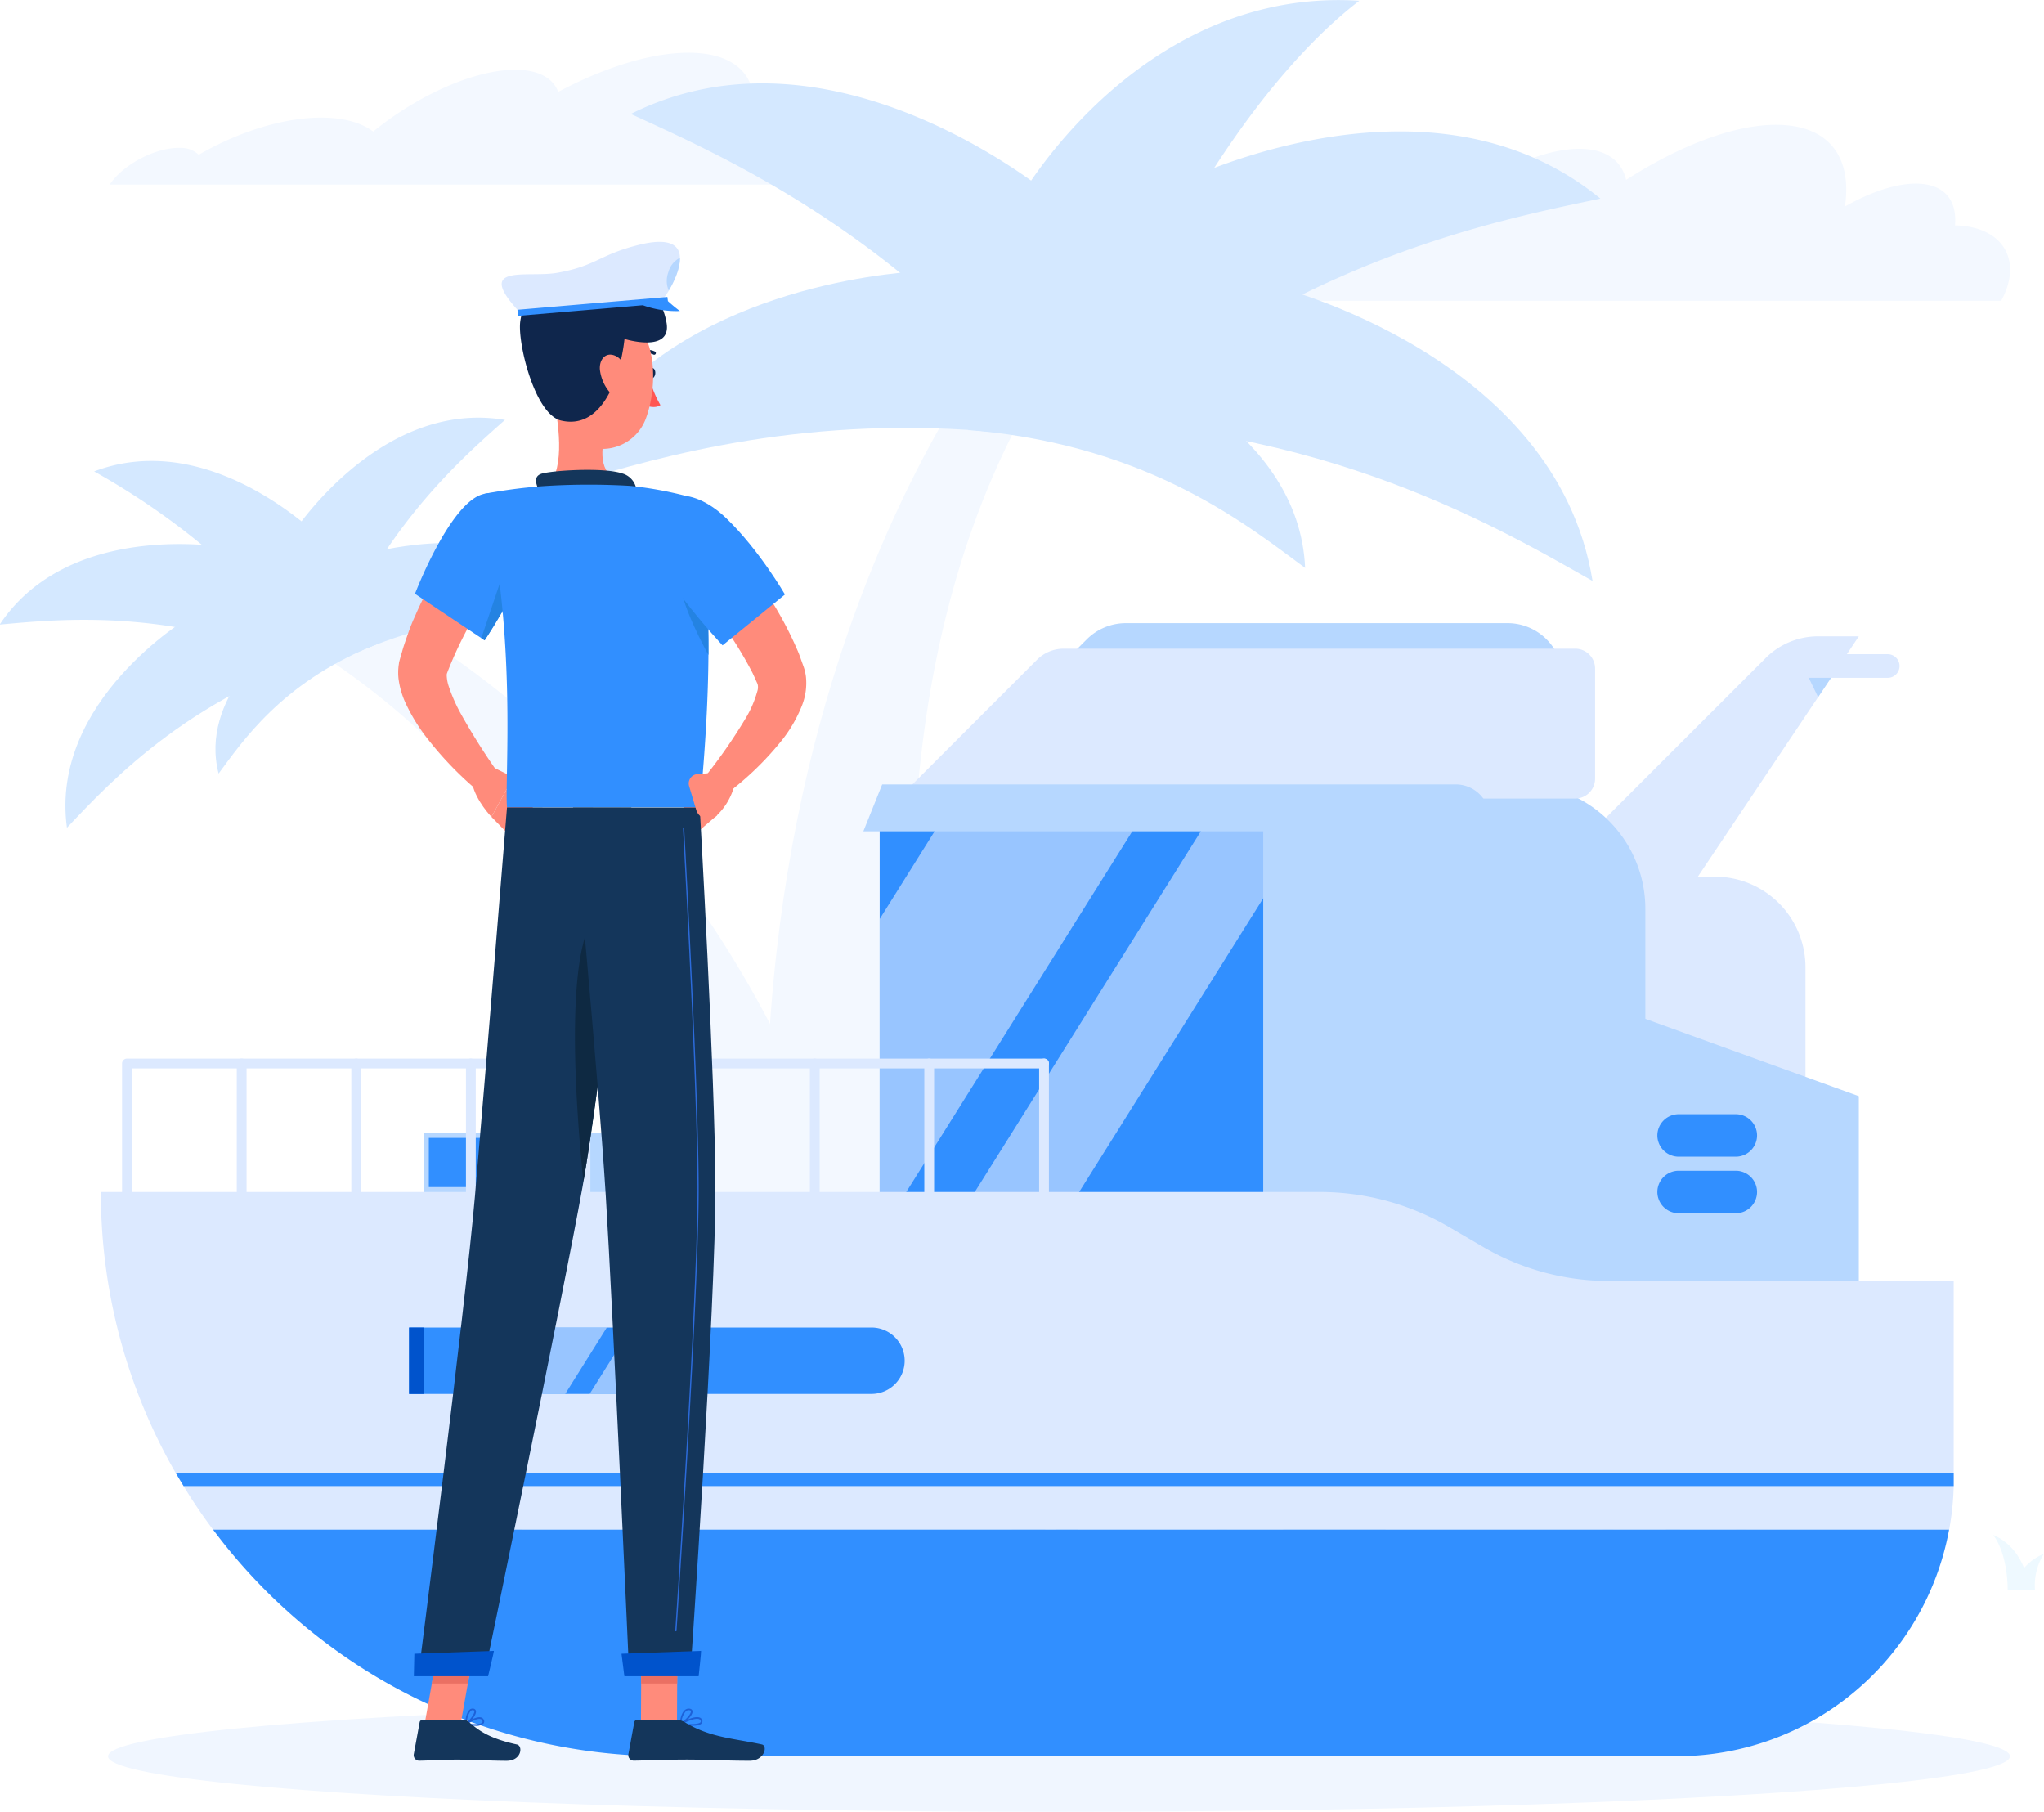 <svg xmlns="http://www.w3.org/2000/svg" viewBox="0 0 454.68 402.99"><defs><style>.cls-1{fill:#f3f8ff;}.cls-2{fill:#d4e8ff;}.cls-3{fill:#cadefc;}.cls-4{fill:#e3eeff;}.cls-5{fill:#eef9ff;}.cls-6{fill:#f0f6ff;}.cls-10,.cls-7{fill:#dce9ff;}.cls-8{fill:#b6d7ff;}.cls-9{fill:#318fff;}.cls-10{opacity:0.6;}.cls-11{fill:#0053cc;}.cls-12{fill:#ff8b7b;}.cls-13{fill:#0f264c;}.cls-14{fill:#ff5652;}.cls-15{fill:#14365b;}.cls-16{fill:#1d61d8;}.cls-17{fill:#2483e2;}.cls-18{fill:#ea7063;}.cls-19{fill:#0e2942;}.cls-20{fill:#2c6bdb;}</style></defs><g id="Background_2" data-name="Background 2"><path class="cls-1" d="M186.12,78.37c5.48-11.84,1.13-20.26-12.25-20.26-8.4,0-18.81,3.32-28.94,8.71-1.15-3.07-4.37-4.92-9.56-4.92-9.13,0-21.72,5.7-31.59,13.74-2.39-1.79-5.85-2.89-10.29-3.07-8.74-.36-19.33,2.92-28.53,8.24a5.58,5.58,0,0,0-4-1.53c-5-.21-11.85,3.1-15.24,7.38-.21.27-.39.52-.58.78H192.92C197.6,83.25,192.43,78.58,186.12,78.37Z" transform="translate(-20.76 -46.38)"/><path class="cls-1" d="M457.27,96.61a14.7,14.7,0,0,0-1.63-.09c.5-5.68-2.44-9.3-8.72-9.3-4.53,0-10.09,1.89-15.76,5.09,1.62-11-3.57-18.17-15.33-18.17-9.48,0-21.49,4.66-33.35,12.25-1-4.32-4.54-6.91-10.41-6.91-10.32,0-25,8-36.73,19.29,0,0,0,0,0,0C332.79,96.26,329,94.7,324,94.45c-9.82-.51-22,4.09-32.83,11.58a5.33,5.33,0,0,0-4.47-2.15c-5.37-.28-12.77,3.86-17.07,9.39H465.92C470.53,104.88,466.85,97.55,457.27,96.61Z" transform="translate(-20.76 -46.38)"/><path class="cls-1" d="M246.39,116.73s-85.84,98-43.51,283.36h48.45s-65.67-170.81,5.61-275.84C250.82,120.27,246.39,116.73,246.39,116.73Z" transform="translate(-20.76 -46.38)"/><path class="cls-1" d="M93.16,176.79c7.15,1.94,122.67,52.62,130.88,223.3H170.8S196.71,248.16,80,184.66A119,119,0,0,1,93.16,176.79Z" transform="translate(-20.76 -46.38)"/><path class="cls-2" d="M246.39,140c64.31-1.64,106.18,22.85,128.63,35.6-8.16-50.24-70.64-65.54-70.64-65.54l-48.14,3Z" transform="translate(-20.76 -46.38)"/><path class="cls-2" d="M237.93,142.17c38.93,3.63,60.52,21.22,73.15,30.53-1.32-30.9-37.93-44.62-37.93-44.62l-29.26-1.61Z" transform="translate(-20.76 -46.38)"/><path class="cls-2" d="M246.39,122.48l6.27,16,2.17,5.55c.85.12,1.7.26,2.56.4,1.29.19,2.58.41,3.89.65.94-.83,1.87-1.65,2.81-2.45,5.43-4.65,10.84-8.86,16.21-12.68a218.84,218.84,0,0,1,18.75-12c31.6-18,60.1-23.69,77.71-27.4-29.09-23.79-67.74-13.7-86-6.79a104.91,104.91,0,0,0-10.35,4.5l-16.16,16.21-6.84,6.87Z" transform="translate(-20.76 -46.38)"/><path class="cls-2" d="M236.16,142.05c6,.39,12.24,1,18.67,2,.85.12,1.7.26,2.56.4,1.29.19,2.58.41,3.89.65l2,.37c.27-.95.52-1.89.79-2.82A221.42,221.42,0,0,1,272.75,118c.55-1.32,1.11-2.61,1.67-3.9a217.91,217.91,0,0,1,16.37-30.27c11.74-18.17,23.09-30.19,32.34-37.28-36.5-2.36-61.69,23.51-73,40a104.53,104.53,0,0,0-6.71,11l-1.85,11.29-2.41,14.68Z" transform="translate(-20.76 -46.38)"/><path class="cls-2" d="M144.09,155c18.89-5.74,50.39-15.68,92.07-13,6,.39,12.24,1,18.67,2,.85.12,1.7.26,2.56.4,1.29.19,2.58.41,3.89.65l2,.37c2.46.46,4.94,1,7.45,1.54,2.19.48,4.41,1,6.64,1.57L299.05,118l-24.63-3.92-4.59-.72-12.39-2-15.84-2.52-14.18-2.25s-2.4,0-6.41.46C204.27,108.79,159.43,116.93,144.09,155Z" transform="translate(-20.76 -46.38)"/><path class="cls-2" d="M161.08,71.73C175.44,78.3,197.64,88.2,221,107.08a214.35,214.35,0,0,1,18.18,16.47c4.53,4.59,9,9.56,13.47,15,1.6,1.93,3.17,3.92,4.73,6,1.29.19,2.58.41,3.89.65l2,.37c2.46.46,4.94,1,7.45,1.54l10.5-15.53L280.3,130l-7.55-12-2.92-4.62-5.55-8.84-8.72-13.85s-1.94-1.65-5.4-4.12C236.23,76.64,197.56,53.48,161.08,71.73Z" transform="translate(-20.76 -46.38)"/><path class="cls-2" d="M98.64,190.33C64,200,45.57,220,35.65,230.49c-3.88-28.22,27-46.67,27-46.67L89,177.55Z" transform="translate(-20.76 -46.38)"/><path class="cls-2" d="M103.52,190.09c-20.23,8.33-28.9,21.3-34.13,28.35-4.37-16.76,13-30.1,13-30.1l15.4-5.67Z" transform="translate(-20.76 -46.38)"/><path class="cls-2" d="M95.76,181,95,190.56l-.25,3.32c-.44.2-.87.42-1.31.63l-2,1c-.64-.29-1.27-.58-1.91-.85-3.67-1.6-7.25-3-10.75-4.13a123.32,123.32,0,0,0-12-3.33c-19.87-4.44-36-2.81-46.09-1.9,11.66-17.51,34-18.46,44.9-17.75a56.39,56.39,0,0,1,6.27.71l11.31,6L88,176.82Z" transform="translate(-20.76 -46.38)"/><path class="cls-2" d="M104.45,189.74c-3.15,1.19-6.38,2.56-9.66,4.14-.44.2-.87.42-1.31.63l-2,1-1,.53c-.3-.47-.59-.93-.89-1.38a123.6,123.6,0,0,0-8.68-11.78c-.51-.62-1-1.22-1.54-1.82a122,122,0,0,0-13.72-13.51,162,162,0,0,0-23.95-16.32c19.15-7.26,37.39,4.13,46.14,11.12a58,58,0,0,1,5.4,4.8l2.84,5.74,3.7,7.46Z" transform="translate(-20.76 -46.38)"/><path class="cls-2" d="M155.85,181.57c-11,0-29.54-.12-51.4,8.17-3.15,1.19-6.38,2.56-9.66,4.14-.44.2-.87.42-1.31.63l-2,1-1,.53c-1.24.65-2.48,1.33-3.74,2.05-1.09.61-2.19,1.26-3.29,1.93L66.85,187.19l12.53-6.14,2.34-1.14L88,176.82l8.06-3.94,7.22-3.54s1.29-.37,3.51-.8C116.06,166.7,141.39,163.7,155.85,181.57Z" transform="translate(-20.76 -46.38)"/><path class="cls-2" d="M133.09,139.78c-6.61,5.87-16.86,14.82-26.27,28.76a118.65,118.65,0,0,0-7,11.8c-1.67,3.2-3.27,6.6-4.75,10.22-.54,1.29-1.06,2.61-1.56,3.95l-2,1-1,.53c-1.24.65-2.48,1.33-3.74,2.05l-8.16-6.59.26-1,2.07-7.65.8-3,1.52-5.64,2.4-8.84s.76-1.21,2.21-3.09C93.67,154.74,110.57,136,133.09,139.78Z" transform="translate(-20.76 -46.38)"/><rect class="cls-2" x="271.79" y="239.66" width="85.93" height="46.86"/><rect class="cls-3" x="378.48" y="286.04" width="29.64" height="46.86" transform="translate(765.83 572.57) rotate(180)"/><rect class="cls-1" x="356.56" y="200.51" width="2.31" height="153.2"/><rect class="cls-1" x="386.2" y="200.51" width="2.31" height="153.2"/><rect class="cls-1" x="270.63" y="200.51" width="2.31" height="153.2"/><polygon class="cls-2" points="270.63 200.51 358.88 200.51 329.6 180.75 270.63 200.51"/><polygon class="cls-3" points="388.51 200.51 358.88 200.51 329.6 180.75 388.51 200.51"/><path class="cls-4" d="M322.56,400.1s3-26.66-18.66-40.39c6.18,19.33-.14,40.39-.14,40.39Z" transform="translate(-20.76 -46.38)"/><path class="cls-4" d="M310.51,400.1s6.12-21.78,28.23-33a75.2,75.2,0,0,0-12.87,33Z" transform="translate(-20.76 -46.38)"/><path class="cls-4" d="M249.91,400.1s1.09-13,13-19.67a39.06,39.06,0,0,0-3.8,19.67Z" transform="translate(-20.76 -46.38)"/><path class="cls-4" d="M243.1,400.1s.79-21.8,15.24-29.71c-6.46,11.18-6.09,29.71-6.09,29.71Z" transform="translate(-20.76 -46.38)"/><path class="cls-5" d="M468.6,400.1s.57-5.39,6.84-8.16a13.14,13.14,0,0,0-2,8.16Z" transform="translate(-20.76 -46.38)"/><path class="cls-4" d="M388.66,400.1A22.46,22.46,0,0,1,397,379.9c-3.34,5.4-4.38,17-2.82,20.2Z" transform="translate(-20.76 -46.38)"/><path class="cls-4" d="M136.62,400.1c2.17-12.36-.66-41.73-24.9-60.63,10,16.19,13.13,51.13,8.47,60.63Z" transform="translate(-20.76 -46.38)"/><path class="cls-5" d="M472.2,400.1s-.42-9-8.05-12.32c3.41,4.63,3.21,12.32,3.21,12.32Z" transform="translate(-20.76 -46.38)"/></g><g id="Objects"><ellipse class="cls-6" cx="235.57" cy="390.64" rx="211.54" ry="12.35"/><path class="cls-7" d="M413.5,192.76l-51.62,51.61h34.55l37.82-56.46h-9.06A16.51,16.51,0,0,0,413.5,192.76Z" transform="translate(-20.76 -46.38)"/><polygon class="cls-8" points="401.49 148.99 404.43 155.06 408.5 148.99 401.49 148.99"/><path class="cls-7" d="M440.65,197.14H422a2.64,2.64,0,0,1-2.63-2.63h0a2.65,2.65,0,0,1,2.63-2.63h18.68a2.65,2.65,0,0,1,2.63,2.63h0A2.64,2.64,0,0,1,440.65,197.14Z" transform="translate(-20.76 -46.38)"/><path class="cls-7" d="M271.57,294.49l32.37-53.12h98.29a20.15,20.15,0,0,1,20.15,20.15v33Z" transform="translate(-20.76 -46.38)"/><rect class="cls-9" x="195.68" y="181.01" width="119.56" height="94.2"/><polygon class="cls-10" points="254.31 181.01 195.68 274.56 195.68 204.41 210.34 181.01 254.31 181.01"/><polygon class="cls-10" points="292.78 181.01 233.73 275.21 210.51 275.21 269.56 181.01 292.78 181.01"/><path class="cls-9" d="M168.73,437H393.81a61.54,61.54,0,0,0,60.53-50.45H68.12A125.33,125.33,0,0,0,168.73,437Z" transform="translate(-20.76 -46.38)"/><path class="cls-8" d="M281,174.47h57.28A27.67,27.67,0,0,1,366,202.14v93.13a0,0,0,0,1,0,0H281a0,0,0,0,1,0,0V174.47A0,0,0,0,1,281,174.47Z"/><path class="cls-8" d="M94.3,252H139a10.27,10.27,0,0,1,10.27,10.27v34.56a0,0,0,0,1,0,0h-55a0,0,0,0,1,0,0V252A0,0,0,0,1,94.3,252Z"/><rect class="cls-9" x="125.35" y="290.27" width="10.94" height="29.34" transform="translate(415 127.74) rotate(90)"/><polygon class="cls-8" points="413.49 295.26 337.85 295.26 337.85 216.42 413.49 243.81 413.49 295.26"/><path class="cls-7" d="M455.35,331.29v44.19c0,.48,0,1,0,1.45a61.15,61.15,0,0,1-1,9.64H68.12q-3.48-4.65-6.52-9.64c-.6-1-1.18-1.93-1.75-2.91A125,125,0,0,1,43.2,311.5H314.33a57,57,0,0,1,28.55,7.67l8,4.67a55.37,55.37,0,0,0,27.74,7.45Z" transform="translate(-20.76 -46.38)"/><path class="cls-9" d="M455.35,374v1.46c0,.48,0,1,0,1.45H61.6c-.6-1-1.18-1.93-1.75-2.91Z" transform="translate(-20.76 -46.38)"/><path class="cls-7" d="M49,314.93a1.09,1.09,0,0,1-1.09-1.1V282.92A1.09,1.09,0,0,1,49,281.83H253a1.09,1.09,0,0,1,0,2.18H50.12v29.82A1.09,1.09,0,0,1,49,314.93Z" transform="translate(-20.76 -46.38)"/><path class="cls-7" d="M74.52,314.93a1.09,1.09,0,0,1-1.09-1.1V282.92a1.09,1.09,0,1,1,2.18,0v30.91A1.09,1.09,0,0,1,74.52,314.93Z" transform="translate(-20.76 -46.38)"/><path class="cls-7" d="M253,314.93a1.09,1.09,0,0,1-1.09-1.1V282.92a1.09,1.09,0,1,1,2.18,0v30.91A1.09,1.09,0,0,1,253,314.93Z" transform="translate(-20.76 -46.38)"/><path class="cls-7" d="M227.46,314.93a1.09,1.09,0,0,1-1.09-1.1V282.92a1.09,1.09,0,1,1,2.18,0v30.91A1.09,1.09,0,0,1,227.46,314.93Z" transform="translate(-20.76 -46.38)"/><path class="cls-7" d="M202,314.93a1.09,1.09,0,0,1-1.09-1.1V282.92a1.09,1.09,0,1,1,2.18,0v30.91A1.09,1.09,0,0,1,202,314.93Z" transform="translate(-20.76 -46.38)"/><path class="cls-7" d="M176.48,314.93a1.09,1.09,0,0,1-1.09-1.1V282.92a1.09,1.09,0,1,1,2.18,0v30.91A1.09,1.09,0,0,1,176.48,314.93Z" transform="translate(-20.76 -46.38)"/><path class="cls-7" d="M151,314.93a1.09,1.09,0,0,1-1.09-1.1V282.92a1.09,1.09,0,1,1,2.18,0v30.91A1.09,1.09,0,0,1,151,314.93Z" transform="translate(-20.76 -46.38)"/><path class="cls-7" d="M125.5,314.93a1.09,1.09,0,0,1-1.09-1.1V282.92a1.09,1.09,0,1,1,2.18,0v30.91A1.09,1.09,0,0,1,125.5,314.93Z" transform="translate(-20.76 -46.38)"/><path class="cls-7" d="M100,314.93a1.09,1.09,0,0,1-1.09-1.1V282.92a1.09,1.09,0,0,1,2.18,0v30.91A1.09,1.09,0,0,1,100,314.93Z" transform="translate(-20.76 -46.38)"/><path class="cls-9" d="M214.63,356.42H111.76V341.65H214.63A7.38,7.38,0,0,1,222,349h0A7.39,7.39,0,0,1,214.63,356.42Z" transform="translate(-20.76 -46.38)"/><polygon class="cls-10" points="125.73 310.04 112.41 310.04 121.67 295.26 134.99 295.26 125.73 310.04"/><polygon class="cls-10" points="138.92 310.04 131.16 310.04 140.43 295.26 148.18 295.26 138.92 310.04"/><rect class="cls-11" x="91" y="295.27" width="3.3" height="14.78"/><path class="cls-8" d="M238.51,212.58l24-24a12.32,12.32,0,0,1,8.69-3.6h84.9a12.28,12.28,0,0,1,12.28,12.28v15.3Z" transform="translate(-20.76 -46.38)"/><path class="cls-7" d="M220.56,224l30.89-30.89a8.37,8.37,0,0,1,5.91-2.45H371.15a4.42,4.42,0,0,1,4.43,4.42v24.49a4.43,4.43,0,0,1-4.43,4.43Z" transform="translate(-20.76 -46.38)"/><path class="cls-8" d="M351.62,231.28H212.81L217,220.85H344.57a7.6,7.6,0,0,1,7.05,10.43Z" transform="translate(-20.76 -46.38)"/><path class="cls-9" d="M406.89,303.65H394.16a4.75,4.75,0,0,1-4.73-4.73h0a4.74,4.74,0,0,1,4.73-4.72h12.73a4.73,4.73,0,0,1,4.72,4.72h0A4.74,4.74,0,0,1,406.89,303.65Z" transform="translate(-20.76 -46.38)"/><path class="cls-9" d="M406.89,316.23H394.16a4.75,4.75,0,0,1-4.73-4.73h0a4.74,4.74,0,0,1,4.73-4.72h12.73a4.73,4.73,0,0,1,4.72,4.72h0A4.74,4.74,0,0,1,406.89,316.23Z" transform="translate(-20.76 -46.38)"/><path class="cls-12" d="M179.12,163c1.09,1.13,2,2.12,2.93,3.22s1.84,2.16,2.74,3.26c1.8,2.19,3.48,4.48,5.11,6.82a81.42,81.42,0,0,1,8.49,15.27c.28.71.53,1.44.79,2.16l.39,1.09a10.94,10.94,0,0,1,.46,2,13.58,13.58,0,0,1-.84,6.4,30.47,30.47,0,0,1-4.89,8.29,67.74,67.74,0,0,1-12.48,11.84L177.71,219a117,117,0,0,0,8.86-12.76,24.21,24.21,0,0,0,2.65-6.1,2.86,2.86,0,0,0,.06-1.62s0,0,0,0l-.36-.79c-.25-.55-.48-1.09-.74-1.63a86.79,86.79,0,0,0-8.07-12.75c-1.53-2.08-3.15-4.11-4.79-6.14-.81-1-1.65-2-2.49-3l-2.5-2.87Z" transform="translate(-20.76 -46.38)"/><polygon class="cls-12" points="150.34 176.02 154.99 185.22 159.54 181.31 155.81 174.76 150.34 176.02"/><path class="cls-12" d="M135.59,169.12l-2.12,3c-.72,1-1.43,2.09-2.12,3.16-1.38,2.12-2.76,4.25-4,6.42a88.5,88.5,0,0,0-6.66,13.17l-.33.83-.14.38s0,0,0,0-.09.17-.09.45a8.46,8.46,0,0,0,.44,2.47,36.12,36.12,0,0,0,2.81,6.33,146,146,0,0,0,8.17,12.93l-4.38,4.13a77.22,77.22,0,0,1-11.54-12,40,40,0,0,1-4.67-7.67,18.72,18.72,0,0,1-1.53-5.22,12.3,12.3,0,0,1,.07-3.51c0-.31.14-.66.22-1l.16-.56.31-1.06c.39-1.43.89-2.77,1.36-4.14s1-2.67,1.62-4c1.11-2.61,2.4-5.09,3.72-7.55s2.76-4.82,4.27-7.14c.76-1.15,1.53-2.3,2.32-3.44s1.59-2.22,2.53-3.42Z" transform="translate(-20.76 -46.38)"/><path class="cls-12" d="M129.83,216.74l5.1,2.51-4.85,8.82s-3.37-3.46-4.25-7.28Z" transform="translate(-20.76 -46.38)"/><polygon class="cls-12" points="118.54 179.56 114.17 186.65 109.32 181.69 114.17 172.87 118.54 179.56"/><path class="cls-13" d="M165,129.27c-.07.65.22,1.22.63,1.28s.82-.41.89-1.06-.22-1.21-.64-1.27S165.11,128.63,165,129.27Z" transform="translate(-20.76 -46.38)"/><path class="cls-14" d="M165.2,130.48a24.43,24.43,0,0,0,2.47,6c-1.25.89-3.12.13-3.12.13Z" transform="translate(-20.76 -46.38)"/><path class="cls-13" d="M163.19,125.38a.38.38,0,0,1-.18-.71,3.72,3.72,0,0,1,3.45-.1.38.38,0,0,1,.15.51.37.37,0,0,1-.52.15,3,3,0,0,0-2.72.11A.34.34,0,0,1,163.19,125.38Z" transform="translate(-20.76 -46.38)"/><path class="cls-12" d="M143.64,133.92c1.37,5.87,2.94,16.61-1,20.52,0,0,1.84,5.95,12.73,5.95,12,0,5.5-5.95,5.5-5.95-6.6-1.56-6.62-6.41-5.66-11Z" transform="translate(-20.76 -46.38)"/><path class="cls-15" d="M141.13,156.48c-.93-1.88-2-4,0-4.71,2.13-.74,13.87-1.5,18-.1a4.34,4.34,0,0,1,3.11,5.21Z" transform="translate(-20.76 -46.38)"/><path class="cls-16" d="M126.45,430.23a10.36,10.36,0,0,1-2.1-.22.21.21,0,0,1-.14-.15.19.19,0,0,1,.08-.19c.09-.07,2.23-1.58,3.41-1.31a.91.91,0,0,1,.63.44.78.78,0,0,1,0,.91A2.55,2.55,0,0,1,126.45,430.23Zm-1.56-.5c1.2.2,2.83.2,3.17-.25,0,0,.12-.17-.06-.49a.53.53,0,0,0-.38-.26C126.92,428.57,125.63,429.26,124.89,429.73Z" transform="translate(-20.76 -46.38)"/><path class="cls-16" d="M124.4,430a.17.17,0,0,1-.1,0,.19.19,0,0,1-.09-.17c0-.09.11-2.4,1-3.17a1,1,0,0,1,.8-.25.64.64,0,0,1,.62.51c.18.9-1.35,2.65-2.15,3.09Zm1.49-3.25a.67.67,0,0,0-.43.17,4.45,4.45,0,0,0-.84,2.52c.79-.62,1.75-1.94,1.65-2.47,0-.06,0-.18-.29-.21Z" transform="translate(-20.76 -46.38)"/><path class="cls-16" d="M174.58,430.23a14.32,14.32,0,0,1-2.46-.22.19.19,0,0,1-.15-.16.17.17,0,0,1,.09-.19c.4-.24,4-2.27,4.82-.87a.73.73,0,0,1,0,.84C176.6,430.09,175.61,430.23,174.58,430.23Zm-1.86-.51c1.51.21,3.54.19,3.89-.31,0,0,.1-.15-.06-.42C176.07,428.19,173.9,429.11,172.72,429.72Z" transform="translate(-20.76 -46.38)"/><path class="cls-16" d="M172.15,430a.19.19,0,0,1-.1,0,.2.2,0,0,1-.09-.17c0-.09.14-2.25,1.13-3.09a1.34,1.34,0,0,1,1-.33c.53.05.68.33.72.55.15.93-1.67,2.62-2.63,3.05A.11.11,0,0,1,172.15,430Zm1.83-3.25a1,1,0,0,0-.65.25,4.29,4.29,0,0,0-1,2.48c1-.59,2.2-1.93,2.11-2.49,0-.05,0-.2-.39-.23Z" transform="translate(-20.76 -46.38)"/><polygon class="cls-12" points="142.58 383.44 150.59 383.44 150.68 364.88 142.66 364.88 142.58 383.44"/><polygon class="cls-12" points="94.46 383.44 102.47 383.44 105.78 364.88 97.77 364.88 94.46 383.44"/><path class="cls-15" d="M123.77,428.89h-9a.67.67,0,0,0-.66.55l-1.31,7.13A1.23,1.23,0,0,0,114,438c3.14-.05,4.66-.24,8.62-.24,2.44,0,7.47.26,10.83.26s3.68-3.33,2.29-3.63c-6.23-1.35-8.63-3.22-10.67-5A2,2,0,0,0,123.77,428.89Z" transform="translate(-20.76 -46.38)"/><path class="cls-15" d="M171.27,428.89h-8.76a.67.67,0,0,0-.66.55l-1.31,7.13a1.22,1.22,0,0,0,1.21,1.42c3.16-.05,7.71-.24,11.68-.24,4.64,0,8.66.26,14.1.26,3.29,0,4.08-3.33,2.69-3.63-6.33-1.37-11.45-1.52-17-4.86A3.85,3.85,0,0,0,171.27,428.89Z" transform="translate(-20.76 -46.38)"/><path class="cls-9" d="M128.34,156.25c-7.44,1.73-15.27,22.21-15.27,22.21l15.49,10.34a120.55,120.55,0,0,0,9.31-16.94C142,162.48,136,154.49,128.34,156.25Z" transform="translate(-20.76 -46.38)"/><path class="cls-17" d="M134.23,169.31l-6.4,19,.73.49s2.92-4.33,6-10.18Z" transform="translate(-20.76 -46.38)"/><path class="cls-9" d="M178.35,192.06c-.06,8.94-.6,20.07-1.94,33.88H133.54c-.55-6.57,2.34-38.68-5.19-69.69a110.49,110.49,0,0,1,14.27-1.81,158.1,158.1,0,0,1,18.22,0,82.48,82.48,0,0,1,12.42,2.22s3.67,4,4.78,22.6C178.26,182.94,178.38,187.17,178.35,192.06Z" transform="translate(-20.76 -46.38)"/><path class="cls-17" d="M178.35,192.06c-2.6-4.74-7.31-14.24-6.64-19.65l6.33,6.85C178.26,182.94,178.38,187.17,178.35,192.06Z" transform="translate(-20.76 -46.38)"/><path class="cls-9" d="M164.85,163.92c-.68,7.6,16.64,26,16.64,26l13.88-11.31s-5.71-9.89-13-16.91C174.28,153.86,165.61,155.36,164.85,163.92Z" transform="translate(-20.76 -46.38)"/><polygon class="cls-18" points="150.68 364.88 150.63 374.45 142.62 374.45 142.66 364.88 150.68 364.88"/><polygon class="cls-18" points="97.77 364.88 105.78 364.88 104.07 374.45 96.06 374.45 97.77 364.88"/><path class="cls-12" d="M143.85,124.8c-.36,8-1,12.6,2.56,17.24a10.35,10.35,0,0,0,18.12-2.85c2.45-6.85,2.62-18.74-4.73-23A10.45,10.45,0,0,0,143.85,124.8Z" transform="translate(-20.76 -46.38)"/><path class="cls-13" d="M154.18,108.27c-5.21-2.22-11.75-1.77-12.28,2.13-.66,4.77-4.34.32-5.4,7.39-.7,4.62,3.17,20.74,9.06,22.13,8.85,2.09,13.07-8.87,14.12-18.15,0,0,10.45,3.24,9.36-3.53a15.3,15.3,0,0,0-7.91-11S165.72,113,154.18,108.27Z" transform="translate(-20.76 -46.38)"/><path class="cls-12" d="M154.21,128.64a9.51,9.51,0,0,0,2.48,5.33c1.83,1.92,3.58.69,3.78-1.67.18-2.12-.55-5.68-2.72-6.73S154,126.25,154.21,128.64Z" transform="translate(-20.76 -46.38)"/><path class="cls-13" d="M142.62,111.18a6.69,6.69,0,0,1-6.2-1S138.74,116.16,142.62,111.18Z" transform="translate(-20.76 -46.38)"/><path class="cls-7" d="M172,103.74c.08,2.35-1.33,5.36-2.48,7.28a11.54,11.54,0,0,1-1.35,1.92l-31.83,2.86c-10.28-11,1.82-7.55,8.43-8.75,8.75-1.57,9.25-4,18-6.18C169.83,99.08,172,101,172,103.74Z" transform="translate(-20.76 -46.38)"/><path class="cls-9" d="M172,115.56a33.66,33.66,0,0,1-2.67-2.21l-.11-.92-33.36,2.85.17,1.35,27.72-2.36A22.06,22.06,0,0,0,172,115.56Z" transform="translate(-20.76 -46.38)"/><path class="cls-8" d="M172,103.74c.08,2.35-1.33,5.36-2.48,7.28a5.45,5.45,0,0,1-.1-4.06A5,5,0,0,1,172,103.74Z" transform="translate(-20.76 -46.38)"/><path class="cls-15" d="M161.2,226s-6.73,61.25-10.83,84.2C145.87,335.27,128.5,419,128.5,419H113.82s10.43-81.68,12.59-106.56c2.34-27,7.13-86.47,7.13-86.47Z" transform="translate(-20.76 -46.38)"/><path class="cls-11" d="M130.63,413.57c.07,0-1.3,5.64-1.3,5.64H112.82l.11-5Z" transform="translate(-20.76 -46.38)"/><path class="cls-19" d="M156.3,247.77c-10.44,2.06-7.81,41.28-5.77,61.46,2.48-14.26,5.86-41.7,8.15-61.18A3.62,3.62,0,0,0,156.3,247.77Z" transform="translate(-20.76 -46.38)"/><path class="cls-15" d="M176.41,226s3.42,59.92,3.49,84.36C180,335.74,174.31,419,174.31,419H160.73s-3.65-81.76-5.22-106.73C153.8,285,148.23,226,148.23,226Z" transform="translate(-20.76 -46.38)"/><path class="cls-12" d="M179.69,218.25l-3.81.31a2.08,2.08,0,0,0-1.83,2.67l1.58,5.29a2.78,2.78,0,0,0,4.4,1.4,14.18,14.18,0,0,0,4.07-6.78Z" transform="translate(-20.76 -46.38)"/><path class="cls-20" d="M171.1,409.23h0a.15.15,0,0,1-.13-.15c1.51-23,5-78.77,4.94-98.77-.06-20.45-2.49-66.21-3.23-79.75a.13.13,0,0,1,.12-.14.14.14,0,0,1,.15.13c.74,13.54,3.17,59.3,3.23,79.76.06,20-3.43,75.75-4.93,98.79A.15.15,0,0,1,171.1,409.23Z" transform="translate(-20.76 -46.38)"/><path class="cls-11" d="M176.71,413.57c.07,0-.54,5.64-.54,5.64H159.65l-.64-5Z" transform="translate(-20.76 -46.38)"/></g></svg>
